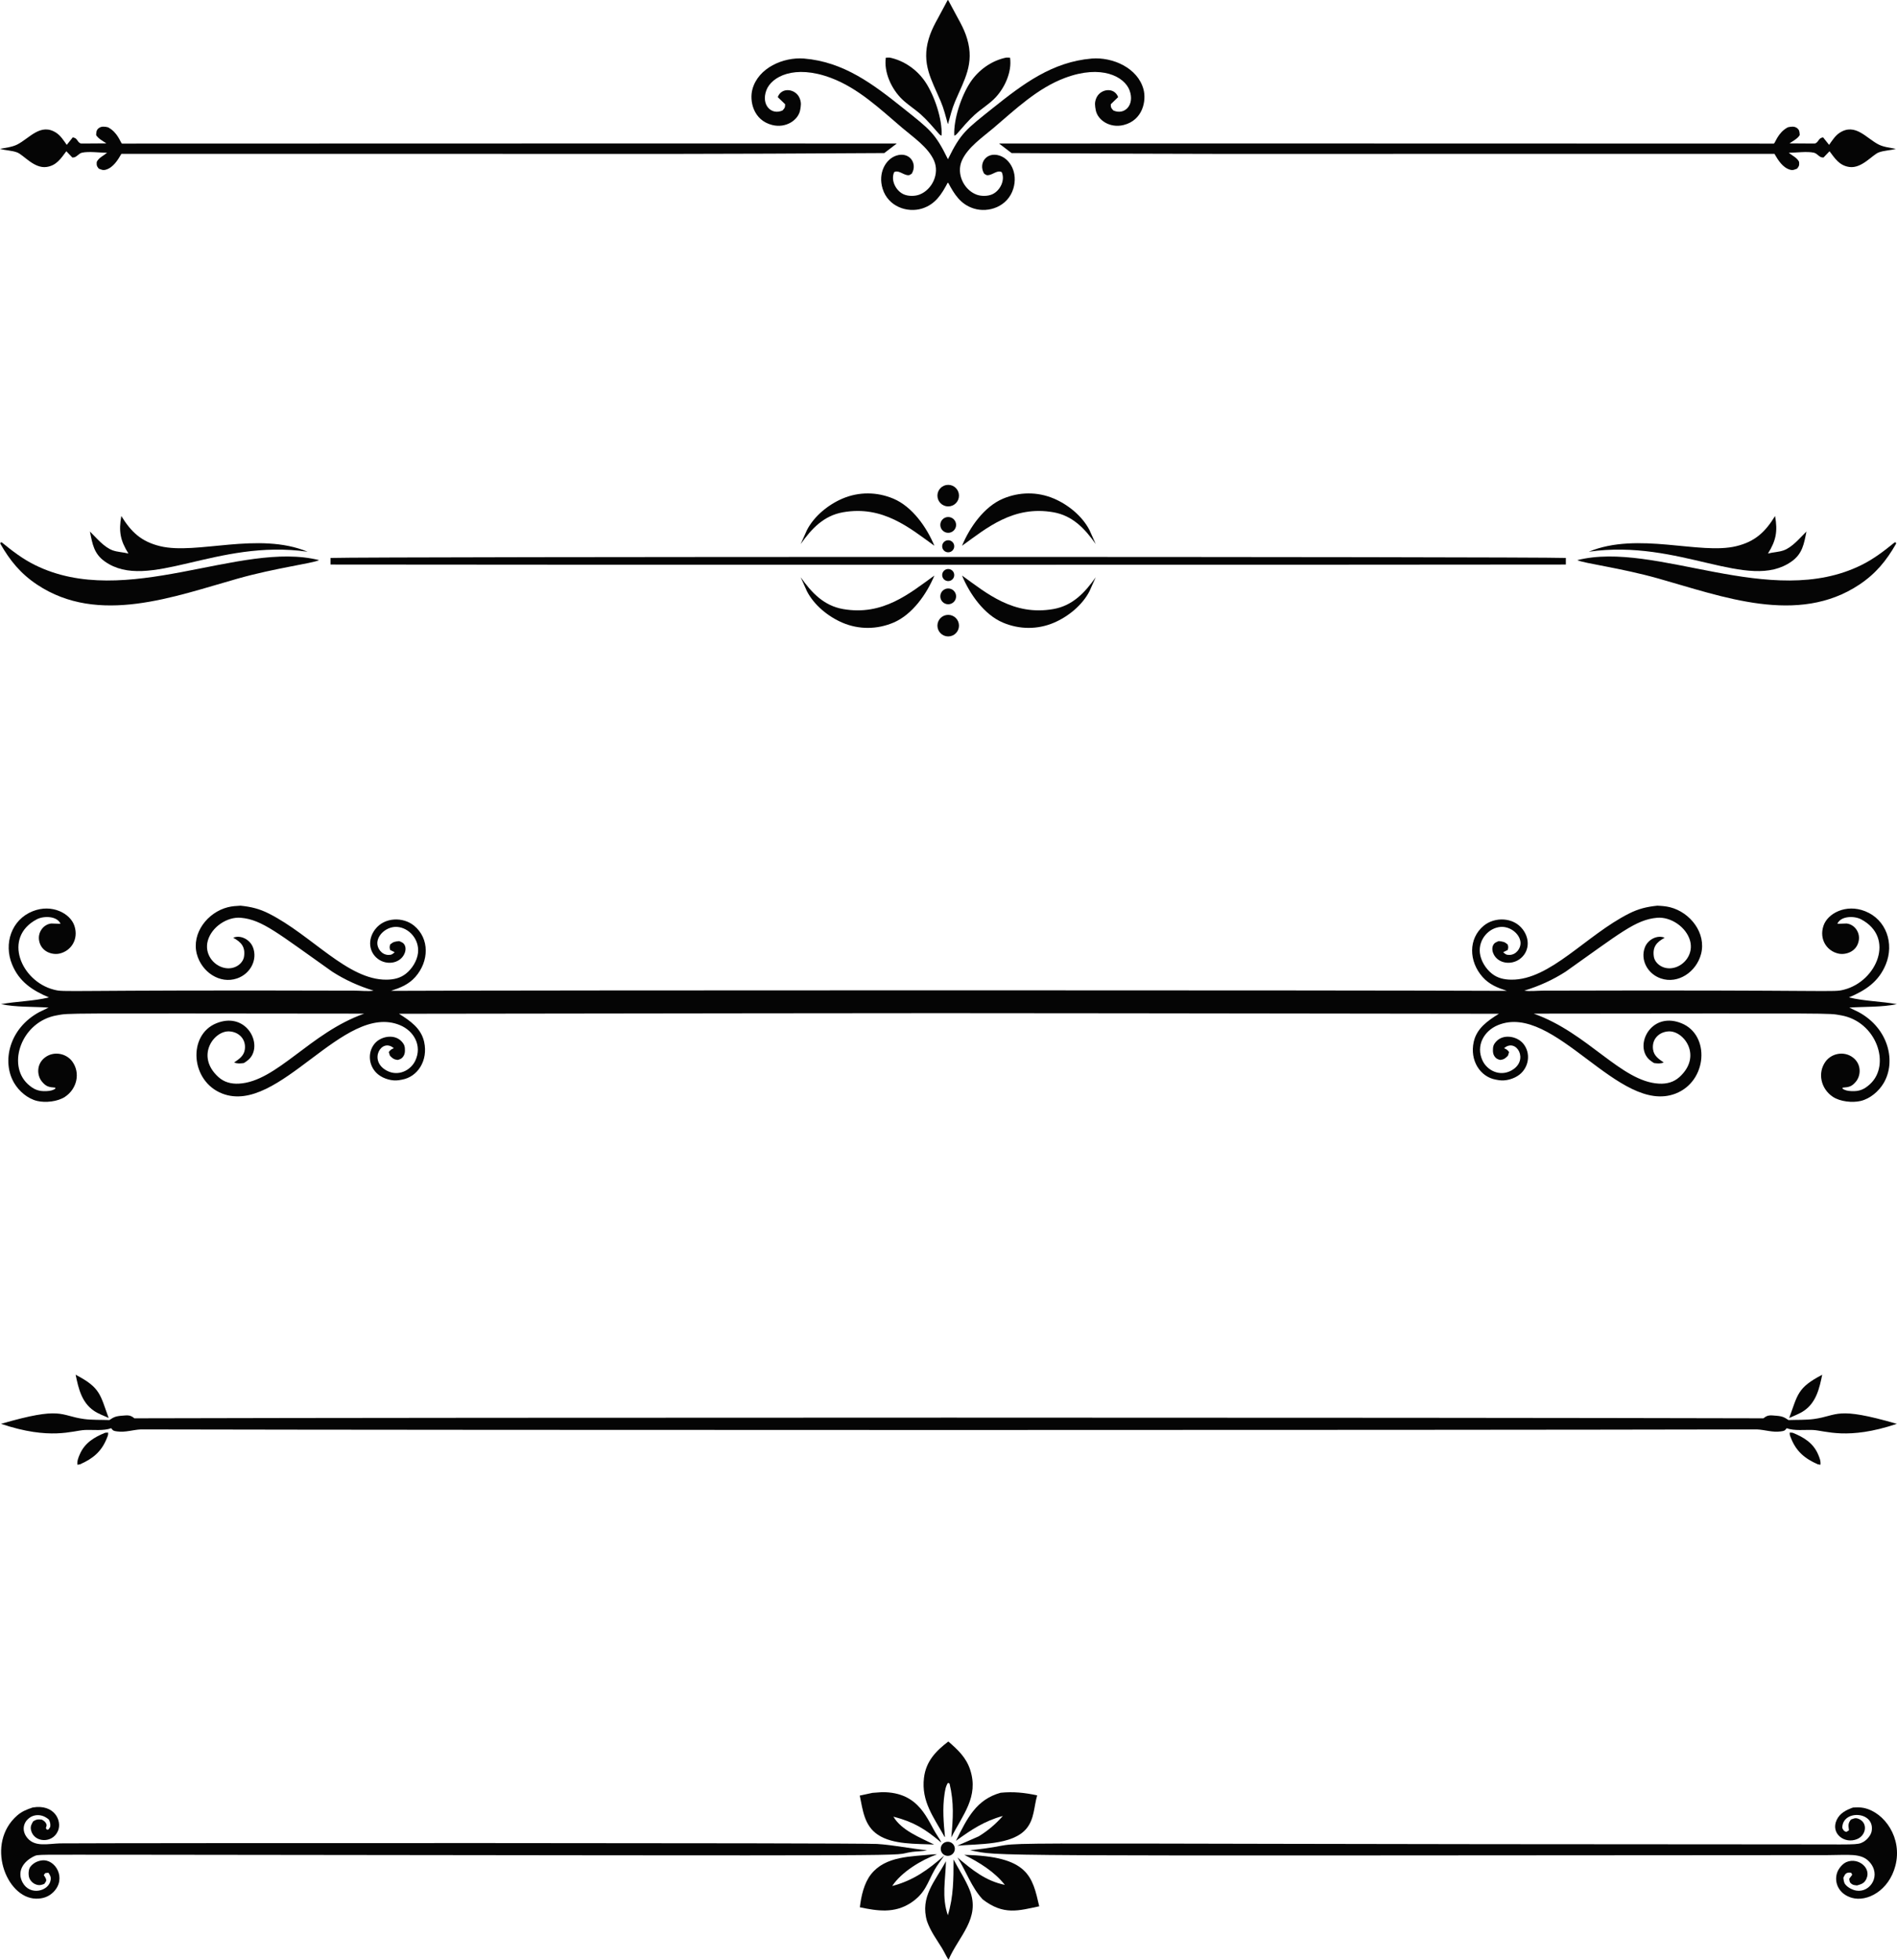 <?xml version='1.0' encoding='utf-8'?>
<svg xmlns="http://www.w3.org/2000/svg" enable-background="new 0 0 4841.703 5000" version="1.1"
    viewBox="0 0 4841.7 5e3">
    <g fill="#050505">
        <path
            d="m2435.6 346.01c3.715-1.125 4.302-1.925 7.006-4.794 14.528-16.58 28.911-33.84 45.317-48.604 15.469-13.927 33.698-25.09 48.612-39.497 27.236-26.312 46.749-69.329 41.408-105.92-3.273-0.184-6.486-0.442-9.762-0.251-36.907 7.416-71.008 31.603-91.788 63.246-22.805 34.727-42.927 93.793-40.793 135.82z" />
        <path
            d="m2302.3 253.11c14.914 14.408 33.142 25.571 48.612 39.497 16.407 14.765 30.789 32.024 45.317 48.604 2.703 2.869 3.291 3.669 7.006 4.794 2.134-42.031-17.988-101.1-40.792-135.82-20.78-31.642-54.881-55.829-91.789-63.246-3.276-0.191-6.489 0.067-9.762 0.251-5.341 36.596 14.172 79.613 41.408 105.92z" />
        <path
            d="m2419.2 316.49c0.064-0.307 0.129-0.613 0.195-0.92 0.065 0.306 0.131 0.613 0.195 0.92 5.403-19.389 10.325-39.444 18.232-57.981 23.706-55.564 49.341-95.702 30.684-159.15-8.761-29.786-21.813-48.159-48.573-99.353-0.179 0.328-0.359 0.656-0.538 0.983-0.179-0.327-0.359-0.655-0.538-0.983-26.76 51.195-39.811 69.567-48.573 99.353-18.657 63.451 6.977 103.59 30.683 159.15 7.909 18.537 12.83 38.591 18.233 57.981z" />
        <path
            d="m4795.1 368.84c-31.631-15.869-59.867-56.208-99.99-29.944-11.216 7.342-19.035 19.931-26.713 30.701l-15.285-19.089c-12.242 1.567-10.792 11.184-19.566 15.179-1.729 0.787 0.715 0.589-66.342 0.127 8.74-5.87 20.804-12.048 26.218-21.134-0.566-7.31-0.212-12.752-6.616-17.709-7.041-5.399-15.639-4.044-23.706-2.197-25.28 13.384-31.681 39.123-35.595 41.592-0.24 0.152-1676.5-0.724-1977.5-0.156l31.83 24.315c567.34 2.78 178.63 2.105 1947.1 1.982 9.058 15.78 21.087 35.266 39.911 40.477 7.43 2.052 10.968-0.216 17.938-2.777 5.696-7.462 5.484-7.798 5.06-17.256-5.555-11.036-17.196-15.469-26.324-23.221 18.611-0.074 46.103-3.952 63.688-0.251 9.907 2.084 14.436 13.763 25.086 12.271l15.179-15.89c14.011 18.71 25.263 36.542 50.491 40.123 31.76 4.511 58.711-30.91 75.152-37.123 13.445-5.084 29.65-5.042 43.697-9.136-14.083-2.671-30.926-4.448-43.734-10.884z" />
        <path
            d="m2288.8 366.21c-300.98-0.569-1977.3 0.308-1977.5 0.156-3.914-2.469-10.315-28.208-35.595-41.592-8.067-1.847-16.665-3.202-23.706 2.197-6.404 4.957-6.05 10.399-6.616 17.709 5.414 9.086 17.479 15.264 26.218 21.134-67.057 0.462-64.613 0.659-66.342-0.127-8.775-3.995-7.324-13.612-19.566-15.179l-15.285 19.089c-7.678-10.771-15.497-23.359-26.714-30.701-40.123-26.264-68.359 14.075-99.99 29.944-12.808 6.436-29.65 8.212-43.732 10.883 14.047 4.094 30.252 4.051 43.697 9.136 16.441 6.213 43.392 41.634 75.152 37.123 25.228-3.581 36.479-21.413 50.49-40.123l15.179 15.89c10.65 1.493 15.179-10.187 25.086-12.271 17.585-3.701 45.077 0.177 63.688 0.251-9.129 7.752-20.769 12.185-26.325 23.221-0.425 9.457-0.637 9.794 5.06 17.256 6.97 2.562 10.508 4.83 17.939 2.777 18.824-5.212 30.854-24.697 39.911-40.477 1768.5 0.124 1379.8 0.799 1947.1-1.982l31.83-24.314z" />
        <path
            d="m2550.8 396.86c-32.841-10.451-54.394 19.728-39.147 45.979 5.024 3.34 6.1 5.13 12.6 3.814 11.135-2.25 22.549-13.357 32.513-7.398 9.288 21.131-4.664 47.424-23.883 56.289-11.807 5.449-29.049 5.467-41.132 0.75-32.089-12.531-51.446-53.226-36.769-86.584 14.945-33.974 52.988-59.562 80.6-83.028 56.382-47.918 112.35-101.73 182.84-128.04 93.271-34.824 151.54-2.897 164.47 31.699 14.018 37.512-12.847 64.446-41.358 51.424-5.93-6.825-6.447-6.896-6.496-15.855l18.777-18.112c-9.613-26.443-45.766-21.542-55.783 2.569-4.923 11.858-3.313 19.703-1.263 31.105 4.953 24.847 35.939 46.214 71.037 37.469 48.989-12.201 58.561-62.004 50.741-91.052-14.714-54.622-78.422-82.646-131.72-78.528-101.25 8.357-176.06 65.107-252.61 126.24-69.144 55.212-81.784 63.309-114.77 130.64-32.985-67.329-45.625-75.426-114.77-130.64-76.552-61.137-151.36-117.89-252.61-126.24-53.302-4.119-117.01 23.905-131.72 78.528-7.819 29.048 1.753 78.851 50.742 91.052 35.098 8.744 66.084-12.622 71.037-37.469 2.05-11.401 3.66-19.247-1.263-31.105-10.018-24.111-46.171-29.012-55.784-2.569l18.777 18.112c-0.05 8.959-0.566 9.03-6.496 15.855-28.511 13.021-55.377-13.912-41.358-51.424 12.929-34.596 71.196-66.522 164.47-31.699 70.485 26.314 126.46 80.123 182.84 128.04 27.612 23.466 65.655 49.054 80.601 83.028 14.677 33.358-4.68 74.053-36.77 86.584-12.083 4.716-29.325 4.699-41.132-0.75-19.219-8.866-33.17-35.158-23.883-56.289 9.963-5.958 21.377 5.148 32.513 7.398 6.499 1.316 7.575-0.474 12.599-3.814 15.247-26.252-6.306-56.43-39.147-45.979-27.643 8.803-47.719 44.498-35.438 84.504 14.098 45.946 63.371 62.441 100.88 50.628 33.726-10.618 49.786-36.32 65.312-65.914 0.203 0.411 0.407 0.822 0.612 1.233 0.205-0.411 0.409-0.822 0.612-1.233 15.526 29.594 31.586 55.295 65.312 65.914 37.503 11.813 86.777-4.682 100.88-50.628 12.279-40.006-7.797-75.701-35.44-84.504z" />
    </g>
    <g fill="#050505">
        <path
            d="m268.4 3655.4c-27.745 11.14-52.082 25.854-64.518 54.404-3.854 8.846-7.423 17.312-6.361 27.126l6.861-1.09c32.969-14.519 55.034-32.676 68.532-67.155 1.819-4.648 3.956-8.792 2.92-13.871l-7.434 0.586z" />
        <path
            d="m4575.5 3655.4c27.745 11.14 52.082 25.854 64.518 54.404 3.854 8.846 7.423 17.312 6.361 27.126l-6.861-1.09c-32.969-14.519-55.034-32.676-68.532-67.155-1.818-4.648-3.956-8.792-2.92-13.871l7.434 0.586z" />
        <path
            d="m239.5 3599.2c11.259 7.698 25.38 12.74 37.802 18.399-21.915-59.544-20.409-76.993-84.232-110.22 7.103 34.512 15.24 70.499 46.43 91.818z" />
        <path
            d="m4604.4 3599.2c-11.259 7.698-25.379 12.74-37.801 18.399 21.915-59.544 20.409-76.993 84.232-110.22-7.104 34.512-15.241 70.499-46.431 91.818z" />
        <path
            d="m342.95 3618.5c-11.031-9.592-18.384-7.636-32.893-6.549-17.23 1.295-21.576 5.082-30.875 11.027-21.341-0.855-44.369 0.174-65.427-2.75-62.231-8.641-54.293-33.065-211.21 12.393 125.8 42.372 182.66 17.177 213.98 15.697 19.808-0.938 48.767 2.815 67.105-4.641 5.304 6.883 6.506 7.05 15.2 8.256 21.507 2.978 39.863-4.104 60.714-5.079 923.58 1.957 3198.8 1.962 4124.8 0 20.852 0.974 39.207 8.057 60.714 5.079 8.694-1.206 9.897-1.373 15.2-8.256 18.337 7.455 47.296 3.702 67.104 4.641 31.321 1.48 88.184 26.676 213.98-15.697-156.91-45.458-148.98-21.034-211.21-12.393-21.058 2.923-44.087 1.894-65.427 2.75-9.299-5.946-13.646-9.732-30.875-11.027-14.508-1.087-21.862-3.043-32.893 6.549-911.7-2.333-3245.5-2.335-4158 0z" />
    </g>
    <path
        d="m3825.6 2586.4c-28.265 17.743-56.566 36.852-64.261 71.858-10.435 47.568 16.654 89.366 56.792 96.26l7.545 1.31c17.004 2.838 38.361-3.281 52.024-13.794 24.927-19.159 29.644-55.066 10.585-78.821-15.258-19.07-48.172-25.219-66.514-8.952-6.156 5.484-10.66 11.539-11.185 20.044-0.638 9.335-0.151 16.805 6.381 23.812 3.378 3.652 7.357 4.812 12.011 6.1 9.384-1.096 13.138-4.054 19.669-10.701l3.003-9.354c-4.505-6.107-6.194-6.775-12.837-9.857 30.952-27.325 65.43 31.161 18.655 56.833-29.646 16.257-61.759-2e-3 -73.607-25.292-17.651-37.763 3.205-75.55 39.3-90.424 143.76-59.366 308.76 230.24 453.17 174.7 81.645-31.383 89.018-149.66 15.277-179.49-69.77-28.313-112.43 39.991-91.549 80.57 4.955 9.553 12.574 15.645 21.621 21.009 8.896 0.961 16.065 2.08 24.586-1.58-12.462-8.584-24.849-16.64-27.176-32.938-3.814-26.26 15.01-45.208 40.013-46.337 39.115-1.774 86.189 63.17 27.401 116.45-14.677 13.306-32.619 17.848-52.137 16.861-96.617-4.881-182-129.98-319.92-178.58 789.88-0.602 749.4-1.789 784.61 4.365 90.109 15.774 127.73 125.68 73.908 175.33-14.902 13.734-27.589 19.128-48.046 17.953-8.371-0.481-15.39-1.43-22.409-6.407l0.562-2.451c15.75-1.078 23.218-2.574 33.669-15.213 13.254-16.013 14.439-44.576-7.094-61.337-22.531-17.553-54.644-11.291-70.229 9.887-21.095 28.858-12.278 69.584 18.618 90.108 18.542 12.286 49.96 15.592 71.167 10.476 24.06-5.814 45.868-24.489 58.368-45.422 32.178-53.947 13.603-139.09-63.585-181.09l-24.061-11.67c39.113-2.62 83.442-0.725 121.46-8.761-40.388-7.248-82.578-7.492-122.37-17.176 42.19-17.818 75.822-39.78 94.064-84.114 21.858-53.179 1.649-114.29-52.851-135.85-48.521-19.221-95.723 5.276-106.3 37.479-11.315 34.453 8.853 64.234 38.399 70.702 18.089 3.946 46.443-4.405 51.725-32.863 4.145-22.446-11.905-42.011-31.117-43.947l-23.46 0.811c8.312-20.115 42.812-20.819 60.583-11.437 87.849 46.403 39.926 157.9-43.279 179.35-30.296 7.801-4.145 0.233-769.93 2.624-14.564 0.135-32.13 2.203-46.432-0.049 37.799-11.576 71.956-26.921 105.29-48.203 138.8-97.959 178.86-132.97 233.77-137.68 34.616-2.973 74.51 23.546 84.118 58.762 9.04 33.337-14.149 62.776-41.928 68.979-26.604 5.934-47.913-10.902-50.598-28.658-3.57-24.415 6.585-36.806 27.626-48.079-17.719-7.924-42.437 3.587-50.485 24.466-12.028 31.146 6.035 67.556 41.064 79.399 43.891 14.845 90.164-16.771 102.25-62.23 14.042-53.039-27.154-106.59-79.463-119.62-10.585-2.627-21.283-3.337-32.131-3.851-26.913 2.778-47.97 7.823-72.293 20.101-109.46 55.217-201.2 169.55-300.1 168.64-18.43-0.169-35.133-3.716-49.81-15.378-15.502-12.308-28.302-32.652-30.629-52.535-4.091-34.708 22.744-64.583 53.188-66.671 25.142-1.736 49.734 18.694 50.598 40.715 0.532 13.839-11.163 30.472-28.001 30.753-8.408 0.139-10.548-1.577-16.291-6.967l11.523-5.63c1.764-6.509 1.764-7.582-0.038-14.08-8.595-7.323-12.086-7.241-22.934-8.629-6.831 2.913-11.411 4.117-14.639 11.445-3.341 7.533-1.201 17.067 2.703 23.936 12.642 22.144 43.817 26.018 65.199 10.754 23.97-17.114 28.085-49.996 7.845-76.332-24.056-31.375-71.592-31.854-99.207-9.083-39.926 32.81-38.387 91.155-3.115 130.83 17.116 19.282 38.211 27.581 62.122 35.4-398.82-1.864-2448.5-1.868-2848.2 0 23.91-7.818 45.006-16.118 62.122-35.4 35.272-39.672 36.81-98.017-3.115-130.83-27.615-22.77-75.151-22.292-99.207 9.083-20.24 26.337-16.125 59.218 7.845 76.332 21.382 15.264 52.558 11.39 65.199-10.754 3.904-6.869 6.043-16.403 2.703-23.936-3.228-7.327-7.808-8.532-14.639-11.445-10.848 1.389-14.339 1.306-22.934 8.629-1.802 6.498-1.802 7.571-0.038 14.08l11.523 5.63c-5.742 5.39-7.882 7.105-16.29 6.967-16.839-0.281-28.533-16.914-28.001-30.753 0.864-22.021 25.456-42.451 50.598-40.715 30.444 2.088 57.278 31.963 53.188 66.671-2.327 19.883-15.127 40.227-30.629 52.535-14.677 11.662-31.38 15.209-49.81 15.378-98.895 0.916-190.64-113.42-300.1-168.64-24.323-12.278-45.381-17.323-72.294-20.101-10.848 0.514-21.545 1.224-32.131 3.851-52.308 13.033-93.505 66.583-79.463 119.62 12.083 45.459 58.357 77.075 102.25 62.23 35.029-11.843 53.091-48.253 41.064-79.399-8.049-20.878-32.767-32.389-50.485-24.466 21.041 11.273 31.196 23.665 27.627 48.079-2.685 17.757-23.994 34.593-50.598 28.658-27.778-6.203-50.968-35.642-41.928-68.979 9.608-35.216 49.502-61.735 84.118-58.762 54.915 4.71 94.969 39.718 233.77 137.68 33.331 21.283 67.489 36.627 105.29 48.203-14.302 2.252-31.868 0.184-46.432 0.049-765.79-2.391-739.64 5.177-769.93-2.624-83.205-21.448-131.13-132.95-43.279-179.35 17.77-9.382 52.27-8.677 60.582 11.437l-23.46-0.811c-19.212 1.936-35.262 21.5-31.117 43.947 5.281 28.458 33.635 36.809 51.724 32.863 29.547-6.468 49.714-36.249 38.399-70.702-10.578-32.204-57.779-56.7-106.3-37.479-54.5 21.556-74.709 82.67-52.85 135.85 18.243 44.333 51.874 66.295 94.065 84.114-39.788 9.684-81.978 9.928-122.37 17.176 38.023 8.036 82.353 6.141 121.46 8.761l-24.061 11.67c-77.188 42-95.763 127.14-63.585 181.09 12.5 20.933 34.308 39.608 58.368 45.422 21.207 5.116 52.625 1.809 71.168-10.476 30.895-20.523 39.712-61.25 18.618-90.108-15.585-21.178-47.698-27.44-70.229-9.887-21.533 16.761-20.347 45.324-7.094 61.337 10.451 12.639 17.92 14.135 33.669 15.213l0.563 2.451c-7.019 4.977-14.038 5.927-22.409 6.407-20.457 1.175-33.144-4.219-48.046-17.953-53.821-49.647-16.201-159.56 73.908-175.33 35.203-6.154-5.273-4.967 784.61-4.365-137.92 48.605-223.3 173.7-319.92 178.58-19.518 0.987-37.46-3.555-52.137-16.861-58.788-53.28-11.714-118.22 27.401-116.45 25.002 1.129 43.827 20.078 40.013 46.337-2.327 16.298-14.714 24.353-27.176 32.938 8.521 3.66 15.69 2.541 24.586 1.58 9.047-5.364 16.666-11.456 21.621-21.009 20.877-40.579-21.78-108.88-91.549-80.57-73.742 29.829-66.368 148.11 15.277 179.49 144.41 55.54 309.41-234.06 453.17-174.7 36.095 14.873 56.951 52.661 39.3 90.424-11.848 25.29-43.961 41.548-73.607 25.292-46.775-25.672-12.297-84.157 18.655-56.833-6.644 3.082-8.333 3.75-12.837 9.857l3.003 9.354c6.531 6.647 10.285 9.605 19.669 10.701 4.654-1.288 8.633-2.447 12.011-6.1 6.532-7.008 7.019-14.478 6.381-23.812-0.526-8.506-5.03-14.56-11.185-20.044-18.342-16.267-51.255-10.117-66.514 8.952-19.058 23.756-14.341 59.662 10.585 78.821 13.663 10.514 35.021 16.632 52.024 13.794l7.545-1.31c40.137-6.895 67.226-48.693 56.792-96.26-7.695-35.006-35.996-54.115-64.261-71.858 1718.6-2.048 1024.5-2.124 2807.3 0z"
        fill="#050505" />
    <g fill="#050505">
        <path
            d="m4530.5 1316.5c6.938 38.988 2.678 62.317-18.099 95.691 12.971-3.356 27.413-3.609 39.893-8.024 22.247-7.881 41.704-31.903 58.294-48.136-6.259 31.605-10.105 56.808-38.159 76.574-110.58 77.923-285.04-58.493-517.44-24.992 125.91-52.067 283.02 8.553 376.46-14.166 47.964-11.662 73.793-35.919 99.056-76.947z" />
        <path
            d="m309.63 1316.5c-6.938 38.988-2.677 62.317 18.099 95.691-12.971-3.356-27.413-3.609-39.893-8.024-22.247-7.881-41.703-31.903-58.294-48.136 6.259 31.605 10.105 56.808 38.159 76.574 110.58 77.923 285.04-58.493 517.44-24.992-125.91-52.067-283.02 8.553-376.46-14.166-47.963-11.662-73.792-35.919-99.055-76.947z" />
        <path
            d="m4835.4 1384 3.054-0.464 1.094 3.292c-24.773 43.513-51.959 76.706-94.002 104.71-156.97 104.53-349.88 30.316-512.73-15.524-96.591-27.208-188.75-38.341-207.12-46.914 201.04-50.721 492.81 127.66 725.62 12.281 30.957-15.328 57.427-35.656 84.085-57.382z" />
        <path
            d="m4.814 1384-3.054-0.464-1.094 3.292c24.773 43.513 51.959 76.706 94.002 104.71 156.97 104.53 349.88 30.316 512.73-15.524 96.591-27.208 188.75-38.341 207.12-46.914-201.04-50.721-492.81 127.66-725.62 12.281-30.957-15.328-57.427-35.656-84.085-57.382z" />
        <path
            d="m3996.5 1440.3v-16.818c-97.159-3.53-3055.8-3.528-3152.9 0v16.818c314.08 0.762 2837.9 0.765 3152.9 0z" />
        <path
            d="m2455.4 1468.4c62.799 45.141 131.03 103.33 233.02 85.484 49.448-8.65 80.586-42.058 108.16-81.114l-15.799 35.399c-18.28 35.708-54.55 65.157-90.978 80.627-41.843 17.771-88.157 17.375-130.03-0.347-48.071-20.354-84.899-72.977-104.38-120.05z" />
        <path
            d="m2384.8 1468.4c-62.799 45.141-131.03 103.33-233.02 85.484-49.448-8.65-80.586-42.058-108.16-81.114l15.799 35.399c18.28 35.708 54.55 65.157 90.978 80.627 41.843 17.771 88.158 17.375 130.03-0.347 48.07-20.354 84.898-72.977 104.38-120.05z" />
        <circle cx="2420.1" cy="1596.2" r="27.525" />
        <circle cx="2420.1" cy="1521.5" r="20.152" />
        <circle cx="2420.1" cy="1467.1" r="15.391" />
        <path
            d="m2455.4 1392.4c62.799-45.141 131.03-103.33 233.02-85.484 49.448 8.65 80.586 42.058 108.16 81.114l-15.799-35.399c-18.28-35.708-54.55-65.157-90.978-80.628-41.843-17.771-88.157-17.375-130.03 0.347-48.071 20.355-84.899 72.977-104.38 120.05z" />
        <path
            d="m2384.8 1392.4c-62.799-45.141-131.03-103.33-233.02-85.484-49.448 8.65-80.586 42.058-108.16 81.114l15.799-35.399c18.28-35.708 54.55-65.157 90.978-80.628 41.843-17.771 88.158-17.375 130.03 0.347 48.07 20.355 84.898 72.977 104.38 120.05z" />
        <circle cx="2420.1" cy="1264.5" r="27.525" />
        <circle cx="2420.1" cy="1339.2" r="20.152" />
        <circle cx="2420.1" cy="1393.7" r="15.391" />
    </g>
    <g fill="#050505">
        <path
            d="m2240.7 4681c38.191 25.537 98.579 22.729 143.37 24.916-35.045-17.612-82.977-35.667-103.84-71.097 52.186 13.444 80.654 31.24 121.93 65.794 0.617-1.032-6.282-12.166-9.655-17.154-25.477-37.678-43.608-111.85-141.4-111.13l-24.264 1.751-32.481 6.994c7.9 37.663 11.421 76.58 46.332 99.928z" />
        <path
            d="m2461.2 4732.3c38.083 19.083 76.731 42.621 103.43 76.551-49.072-10.054-83.117-38.029-120.79-69.766 22.352 35.329 35.562 75.894 64.063 106.62 53.639 41.512 91.726 28.833 144.53 17.824-17.63-75.934-26.885-127.72-191.23-131.23z" />
        <path
            d="m2439.9 4696.4c39.223-28.169 72.028-50.464 119.66-63.333-19.047 21.305-37.008 36.731-61.452 51.884l-54.746 23.999c51.615-5.182 141.14 7e-3 176.92-44.261 19.939-24.67 18.476-55.009 26.912-84.174-32.168-6.936-60.396-9.906-93.24-6.706-61.931 17.224-85.039 64.218-114.05 122.59z" />
        <path
            d="m2410 4734.2c-41.622 36.365-78.572 63.337-132.76 77.494 23.409-35.71 74.645-66.677 114.47-80.837l-10.392 0.158c-54.721 5.912-121 3.419-158.39 51.024-17.753 22.6-25.11 55.951-28.292 83.952 45.289 9.583 88.062 15.825 129.25-10.773 38.293-24.736 43.057-52.318 61.176-84.247 7.216-12.715 16.547-24.793 24.936-36.771z" />
        <path
            d="m2433.7 4744.1c-0.061 49.299 0.129 94.484-14.524 142.24-16.106-46.16-5.955-90.773-4.804-137.77-27.562 50.874-66.771 90.917-48.349 153.08 9.457 26.4 23.675 44.987 38.026 68.299 6.03 9.791 10.568 20.449 16.886 30.043 25.761-60.245 82.402-105.67 54.042-177.8-10.256-26.089-28.052-53.076-41.277-78.102z" />
        <path
            d="m2411.9 4686.7c-3.556-35.29-6.648-73.671-1.291-108.87 1.528-10.033 3.017-20.853 8.91-29.36l4.045 2.039c11.524 47.976 9.134 89.011 4.361 137.42 28.799-57.494 70.741-103.63 48.317-172.48-10.377-31.877-31.334-51.071-55.792-72.42-32.043 24.405-57.109 50.637-62.189 92.65-7.311 60.46 25.005 100.65 52.384 150.36l1.255 0.668z" />
        <path
            d="m4757.2 4612.6c-9.312-2.006-18.483-1.564-27.939-1.025-17.08 6.25-33.009 13.851-41.316 31.233-16.755 34.986 20.09 63.131 52.643 48.907 23.658-10.304 27.136-43.329 1.367-51.956-7.264-2.424-10.931 0.029-17.871 2.452-7.803 10.054-6.509 14.919-4.962 27.375l-6.761 4.164c-7.047-2.316-6.76-3.729-10.284-9.957-0.602-47.559 83.991-43.558 74.937 8.091-1.87 10.493-12.117 22.333-21.395 27.433-15.364 8.458-18.651 6.017-190.47 6.181-2411.7-0.458-1847.8-10.23-2089.1 14.926 82.817 15.971-44.713 13.83 2187.5 12.531 54.443-0.125 85.895-5.525 106.62 16.055 32.963 34.229 3.869 80.292-32.183 74.495-9.924-1.604-22.509-8.104-28.586-16.282-3.417-4.549-3.92-11.197-4.567-16.648 3.02-5.818 4.423-11.183 11.578-12.783 2.481-0.547 5.682-0.101 8.127 0.057l2.948 5.067-7.731 10.359c1.079 6.757 0.575 9.206 6.437 13.449 3.812 2.743 8.629 3.045 13.16 3.567 7.983-2.068 16.289-4.427 21.216-11.622 20.581-30.167-17-61.575-48.185-47.922-10.104 4.427-20.208 16.829-23.624 27.317-8.271 25.248 4.694 54.332 37.648 63.812 38.742 11.149 94.684-17.954 111.22-82.039 18.215-70.52-27.468-135.81-80.403-147.24z" />
        <path
            d="m2328.4 4724.7c12.665-1.741 25.351-1.119 37.854-4.139-42.423-4.229-85.559-13.484-127.77-16.131-47.173-2.957-1931.3-2.576-2085.8-1.445-30.593 1.021-62.983 9.56-82.438-13.294-30.504-35.84 16.892-79.925 54.47-47.443 3.42 7.008 4.398 11.119 3.423 18.885l-4.437 6.516-4.045 0.442-2.6-4.261c1.507-5.109 3.204-6.947 0.536-11.801-2.79-5.084-6.203-7.08-11.151-9.781-10.759-0.791-12.301-0.971-21.593 4.308-4.732 7.666-7.774 13.297-5.653 22.668 7.268 32.127 54.884 34.898 68.86 1.769 10.887-25.787-9.364-69.068-64.843-59.529-14.48 4.822-27.292 9.885-38.964 19.997-82.146 71.155-29.066 210.92 47.429 212.56 17.116 0.371 32.488-4.552 44.71-16.868 34.86-35.116 4.502-85.296-29.759-80.697-11.578 1.553-22.226 7.048-29.331 16.444-4.678 6.185-5.149 18.946-3.136 26.361 2.017 7.425 8.227 14.351 15.2 17.533 8.896 4.063 14.836 3.031 23.553-0.284 5.279-7.839 8.665-8.393-1.233-22.643l3.93-5.117 8.09-0.823c4.178 6.591 6.839 10.295 5.574 18.594-4.302 28.297-52.403 41.559-71.607 6.228-14.942-27.469 1.387-53.338 28.673-66.583 11.812-5.733 4.363-4.011 249.7-4.196 2188.1 2.572 1915 3.352 1992.3-7.273z" />
        <ellipse transform="matrix(.987 -.16 .16 .987 -724.3 448.56)" cx="2420.1" cy="4716.8"
            rx="18.004" ry="18.004" />
    </g>
</svg>